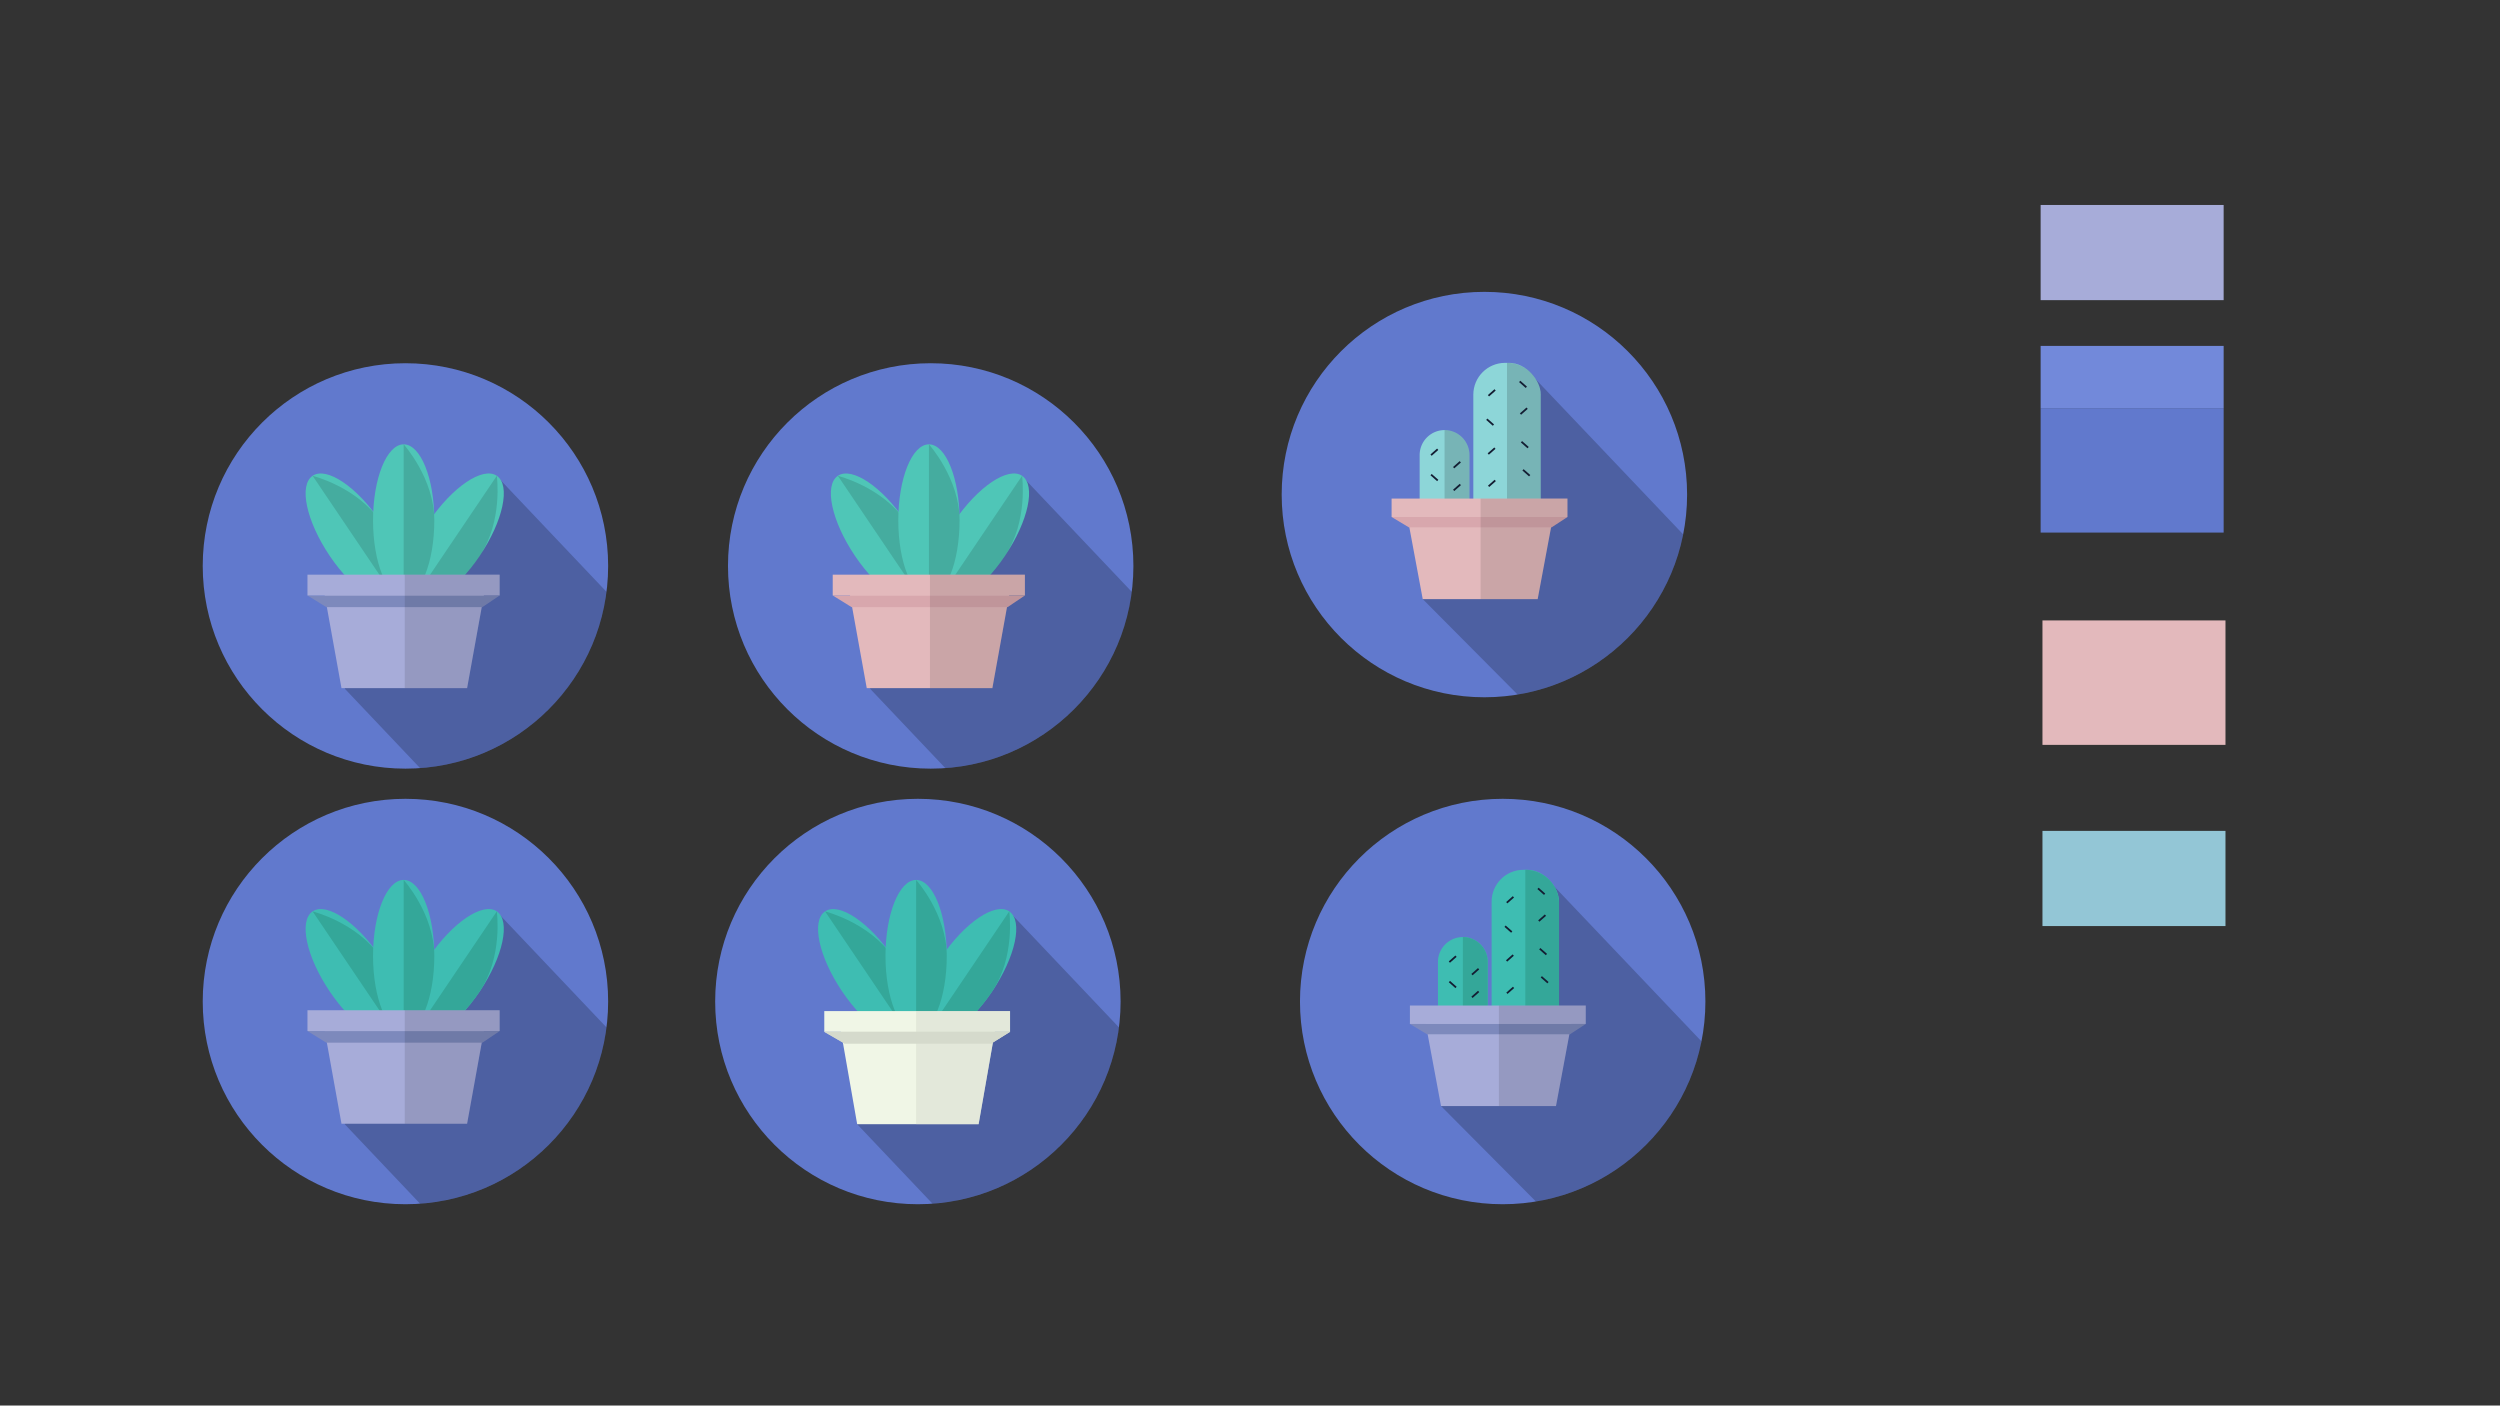 <svg xmlns="http://www.w3.org/2000/svg" viewBox="0 0 1366 768"><rect x="0" y="0" width="1366" height="768" fill="#333333" stroke="none"/><title>Artboard 1</title><g id="92d3df5b-4e7b-4b28-95f4-17598a013ecd" data-name="Layer 1"><g id="f7c1cf79-65d4-4fe1-8814-ac04237989c3" data-name="&lt;Group&gt;"><circle cx="501.53" cy="547.23" r="110.76" fill="#6179cd"/></g><g id="b829a99e-0f05-4689-9121-073d7e3c02ad" data-name="&lt;Group&gt;" opacity="0.21"><path d="M551.29,498,468.36,614.27l41.17,43.42A110.79,110.79,0,0,0,611.4,561.38Z"/></g><g id="41898c98-2310-440e-a9af-2f06d220e3b1" data-name="&lt;Group&gt;"><g id="9297f829-099f-4917-a558-be0b982c99a7" data-name="&lt;Group&gt;"><ellipse cx="528.22" cy="532.4" rx="41.54" ry="16.74" transform="translate(-208.62 672.21) rotate(-55.97)" fill="#3ebdb2"/></g><g id="fce5ff7b-f351-482f-8b9b-8fe8a03ef109" data-name="&lt;Group&gt;"><ellipse cx="474.06" cy="532.4" rx="16.74" ry="41.54" transform="translate(-216.76 356.48) rotate(-34.03)" fill="#3ebdb2"/></g><g id="ef5fdd1c-9a31-4d97-898b-777eb92b3a50" data-name="&lt;Group&gt;"><path d="M542.09,541.77c12.84-19,9.37-43.79,9.37-43.79L505,566.83C512.63,572,529.25,560.79,542.09,541.77Z" fill="#34a799"/></g><g id="621d5a04-566c-452d-9ab2-3a783f1e0f0b" data-name="&lt;Group&gt;"><path d="M487.94,523C475.1,504,450.82,498,450.82,498l46.49,68.85C505,561.66,500.78,542,487.94,523Z" fill="#34a799"/></g><g id="d192e0de-9a3a-4971-a600-98116dd4e235" data-name="&lt;Group&gt;"><ellipse cx="500.57" cy="522.33" rx="16.74" ry="41.54" fill="#3ebdb2"/></g><g id="2ae7d9f7-fdc2-4088-a248-d591dd64f2b3" data-name="&lt;Group&gt;"><path d="M517.31,522.33c0-22.94-16.74-41.54-16.74-41.54v83.08C509.82,563.87,517.31,545.27,517.31,522.33Z" fill="#34a799"/></g></g><g id="68809623-7657-4d68-941f-ac1281789fe5" data-name="&lt;Group&gt;"><g id="ccc00a1b-cf10-4883-93cd-82da591d3e84" data-name="&lt;Group&gt;"><rect x="450.39" y="552.46" width="101.5" height="11.33" fill="#f0f6e6"/></g><g id="20333694-436b-4401-8970-16a2f7f456ea" data-name="&lt;Group&gt;"><polygon points="534.71 614.27 468.36 614.27 459.05 561.09 544.02 561.09 534.71 614.27" fill="#f0f6e6"/></g><g id="97657b28-896e-4a32-b20e-2f09002c06c6" data-name="&lt;Group&gt;"><polygon points="551.89 563.79 541.68 570.14 461.39 570.14 450.39 563.79 551.89 563.79" fill="#d5dacc"/></g></g><g id="4d731b2a-5c4a-4011-bb3b-9cedc3af9cb0" data-name="&lt;Group&gt;"><polygon points="551.89 563.79 541.68 570.14 461.39 570.14 450.39 563.79 551.89 563.79" fill="#d5dacc"/></g><g id="7148db26-7e74-4d80-b9cb-6335e93504eb" data-name="&lt;Group&gt;" opacity="0.48"><polygon points="534.71 614.27 543.54 563.79 551.89 563.79 551.89 552.46 500.57 552.46 500.57 614.27 534.71 614.27" fill="#d5dacc"/></g><g id="8f2db138-03e7-45c1-89c9-6d90eea75d76" data-name="&lt;Group&gt;"><circle cx="221.53" cy="547.23" r="110.76" fill="#6179cd"/></g><g id="1eadf98e-94e7-4ad9-93bf-6dea02b0179c" data-name="&lt;Group&gt;" opacity="0.21"><path d="M271.29,498,188.36,614.27l41.17,43.42A110.79,110.79,0,0,0,331.4,561.38Z"/></g><g id="9267d45f-ae36-42c7-8229-cfa1df283a9b" data-name="&lt;Group&gt;"><circle cx="821.07" cy="547.23" r="110.76" fill="#6179cd"/></g><g id="ff48b397-1e6d-469d-9d16-83fcc69569db" data-name="&lt;Group&gt;" opacity="0.21"><path d="M787.38,604.35l51.83,52.14A110.86,110.86,0,0,0,929.69,569l-80.81-85Z"/></g><g id="e7ac3828-6a9a-4a16-9c63-2a7219adb37f" data-name="&lt;Group&gt;"><rect x="815.02" y="475.26" width="36.83" height="96.45" rx="17.4" ry="17.4" fill="#3ebdb2"/></g><g id="475c0c60-9e4f-4fd8-abfc-c799c952eee3" data-name="&lt;Group&gt;"><path d="M851.85,553.3V493.68a18.47,18.47,0,0,0-18.42-18.42v96.45A18.47,18.47,0,0,0,851.85,553.3Z" fill="#34a799"/></g><g id="1eed35a7-fdf6-4ea7-8301-c248cd7e98b8" data-name="&lt;Group&gt;"><path d="M812.9,558.55v-33A13.64,13.64,0,0,0,799.3,512h0a13.64,13.64,0,0,0-13.6,13.6v33Z" fill="#3ebdb2"/></g><g id="4ae99fb1-f49c-4d8f-bd74-976e911a1644" data-name="&lt;Group&gt;"><path d="M812.9,558.55v-33A13.64,13.64,0,0,0,799.3,512v46.6Z" fill="#34a799"/></g><g id="3749e8ea-ff1c-4453-9d95-c15ea301a35a" data-name="&lt;Group&gt;"><g id="d840257c-2fd0-45a6-b0bf-0f8c5ec962bd" data-name="&lt;Group&gt;"><polygon points="850.18 604.36 787.38 604.36 778.57 557.09 859 557.09 850.18 604.36" fill="#a7acd9"/></g><g id="5d252de9-40d3-4981-aced-c21a9b4299b3" data-name="&lt;Group&gt;"><polygon points="866.45 559.49 857.79 565.13 779.78 565.13 770.37 559.49 866.45 559.49" fill="#7d89bc"/></g><g id="6dd53bd1-a109-4744-8e0c-ee9a6338c462" data-name="&lt;Group&gt;"><rect x="770.37" y="549.42" width="96.08" height="10.07" fill="#a7acd9"/></g><polygon points="819 549.42 819 604.36 850.18 604.36 857.5 565.13 857.79 565.13 866.45 559.49 866.45 549.42 819 549.42" opacity="0.11"/></g><g id="4b49c2b6-2e17-4419-b163-8738bd8116b2" data-name="&lt;Group&gt;"><g id="911d3377-6077-48ac-99f0-71fa227d543a" data-name="&lt;Group&gt;"><ellipse cx="248.22" cy="532.4" rx="41.54" ry="16.74" transform="translate(-331.92 440.16) rotate(-55.97)" fill="#3ebdb2"/></g><g id="95fc0822-c6fc-4eb7-9772-af7f77409c1a" data-name="&lt;Group&gt;"><ellipse cx="194.06" cy="532.4" rx="16.74" ry="41.54" transform="translate(-264.71 199.78) rotate(-34.03)" fill="#3ebdb2"/></g><g id="5fb1a8f2-d259-4563-bb17-f55213d643db" data-name="&lt;Group&gt;"><path d="M262.09,541.77c12.84-19,9.37-43.79,9.37-43.79L225,566.83C232.63,572,249.25,560.79,262.09,541.77Z" fill="#34a799"/></g><g id="36f4e49d-695a-4410-b066-5e233e874026" data-name="&lt;Group&gt;"><path d="M207.94,523C195.1,504,170.82,498,170.82,498l46.49,68.85C225,561.66,220.78,542,207.94,523Z" fill="#34a799"/></g><g id="e31bbb9c-a56f-45a3-92d5-861902925d9b" data-name="&lt;Group&gt;"><ellipse cx="220.57" cy="522.33" rx="16.74" ry="41.54" fill="#3ebdb2"/></g><g id="32cacf89-dabf-483d-9f65-a14daa2eef81" data-name="&lt;Group&gt;"><path d="M237.31,522.33c0-22.94-16.74-41.54-16.74-41.54v83.08C229.82,563.87,237.31,545.27,237.31,522.33Z" fill="#34a799"/></g></g><g id="c3b799f6-2d6c-4351-b393-0b474328a4be" data-name="&lt;Group&gt;"><g id="dd09c04a-7515-47c7-a8e2-7e38df45b799" data-name="&lt;Group&gt;"><polygon points="255.22 614 186.59 614 176.96 560.66 264.86 560.66 255.22 614" fill="#a7acd9"/></g><g id="62395e48-3db7-424d-8a23-8f6b49282d40" data-name="&lt;Group&gt;"><polygon points="273 563.36 263.53 569.73 178.29 569.73 168 563.36 273 563.36" fill="#7d89bc"/></g><g id="e2f96712-857b-4138-b335-9aa54c196370" data-name="&lt;Group&gt;"><rect x="168" y="552" width="105" height="11.36" fill="#a7acd9"/></g><polygon points="221.15 552 221.15 614 255.22 614 263.22 569.73 263.53 569.73 273 563.36 273 552 221.15 552" opacity="0.11"/></g><g id="5ea15330-482b-4132-a853-2e1896635e58" data-name="&lt;Group&gt;"><circle cx="221.53" cy="309.23" r="110.76" fill="#6179cd"/></g><g id="db0771ee-9c9d-400b-afc8-4ddbfc9cdc54" data-name="&lt;Group&gt;" opacity="0.21"><path d="M271.29,260,188.36,376.27l41.17,43.42A110.79,110.79,0,0,0,331.4,323.38Z"/></g><g id="a5999999-1196-4aeb-901a-5872fdc7fa18" data-name="&lt;Group&gt;"><g id="dbba6cc2-9d48-4b3f-987a-f248a193fe86" data-name="&lt;Group&gt;"><ellipse cx="248.22" cy="294.4" rx="41.54" ry="16.74" transform="translate(-134.68 335.35) rotate(-55.97)" fill="#4fc6b7"/></g><g id="3c0b0182-97f0-4fa7-a51d-0d32ce14ad84" data-name="&lt;Group&gt;"><ellipse cx="194.06" cy="294.4" rx="16.74" ry="41.54" transform="translate(-131.52 159.02) rotate(-34.03)" fill="#4fc6b7"/></g><g id="618565d6-8ead-4f60-8ed9-100a5e8b690e" data-name="&lt;Group&gt;" opacity="0.13"><path d="M262.09,303.77c12.84-19,9.37-43.79,9.37-43.79L225,328.83C232.63,334,249.25,322.79,262.09,303.77Z"/></g><g id="4e6e5ae1-90a8-4b7d-b174-9dec5ecb5c36" data-name="&lt;Group&gt;" opacity="0.13"><path d="M207.94,285C195.1,266,170.82,260,170.82,260l46.49,68.85C225,323.66,220.78,304,207.94,285Z"/></g><g id="c86a199d-ce70-4d14-b963-b71eac5e0840" data-name="&lt;Group&gt;"><ellipse cx="220.57" cy="284.33" rx="16.74" ry="41.54" fill="#4fc6b7"/></g><g id="1640564b-eeee-4f4a-bbbe-3c70ae041191" data-name="&lt;Group&gt;" opacity="0.13"><path d="M237.31,284.33c0-22.94-16.74-41.54-16.74-41.54v83.08C229.82,325.87,237.31,307.27,237.31,284.33Z"/></g></g><g id="0520506d-535b-4243-9c99-5721b6f4dae2" data-name="&lt;Group&gt;"><g id="bcde26b8-1093-4ef6-be79-0e197457887b" data-name="&lt;Group&gt;"><polygon points="255.22 376 186.59 376 176.96 322.66 264.86 322.66 255.22 376" fill="#a7acd9"/></g><g id="33f2c02c-32a5-4d3c-80d8-9bcf7455ea64" data-name="&lt;Group&gt;"><polygon points="273 325.36 263.53 331.73 178.29 331.73 168 325.36 273 325.36" fill="#7d89bc"/></g><g id="fd86156f-bc14-417e-9c92-42c4dd692721" data-name="&lt;Group&gt;"><rect x="168" y="314" width="105" height="11.36" fill="#a7acd9"/></g><polygon points="221.15 314 221.15 376 255.22 376 263.22 331.73 263.53 331.73 273 325.36 273 314 221.15 314" opacity="0.11"/></g><g id="d026e9df-c1dd-42a2-9903-0d2d2630e633" data-name="&lt;Group&gt;"><circle cx="508.53" cy="309.23" r="110.76" fill="#6179cd"/></g><g id="62b24251-ff2f-45c6-9561-b9852c8f566d" data-name="&lt;Group&gt;" opacity="0.21"><path d="M558.29,260,475.36,376.27l41.17,43.42A110.79,110.79,0,0,0,618.4,323.38Z"/></g><g id="67868fd5-089b-4313-88ce-460b34d2740a" data-name="&lt;Group&gt;"><g id="aafea014-4730-49ea-98d5-f30cd2fa0e43" data-name="&lt;Group&gt;"><ellipse cx="535.22" cy="294.4" rx="41.54" ry="16.74" transform="translate(-8.29 573.2) rotate(-55.97)" fill="#4fc6b7"/></g><g id="87f36b37-499c-4cc3-81e2-5498173eee4c" data-name="&lt;Group&gt;"><ellipse cx="481.06" cy="294.4" rx="16.74" ry="41.54" transform="translate(-82.37 319.64) rotate(-34.03)" fill="#4fc6b7"/></g><g id="6c446716-ecee-4807-9234-72bccb6d4be1" data-name="&lt;Group&gt;" opacity="0.13"><path d="M549.09,303.77c12.84-19,9.37-43.79,9.37-43.79L512,328.83C519.63,334,536.25,322.79,549.09,303.77Z"/></g><g id="92c33df4-de7f-4635-aac2-24546416acf7" data-name="&lt;Group&gt;" opacity="0.13"><path d="M494.94,285C482.1,266,457.82,260,457.82,260l46.49,68.85C512,323.66,507.78,304,494.94,285Z"/></g><g id="6ba58d8a-9864-4040-a48f-2d55916aa2d9" data-name="&lt;Group&gt;"><ellipse cx="507.57" cy="284.33" rx="16.74" ry="41.54" fill="#4fc6b7"/></g><g id="a0b345c9-a9b1-4937-a62f-b4897fc08c1a" data-name="&lt;Group&gt;" opacity="0.13"><path d="M524.31,284.33c0-22.94-16.74-41.54-16.74-41.54v83.08C516.82,325.87,524.31,307.27,524.31,284.33Z"/></g></g><g id="426f5a98-3c40-481b-bce4-c77d0f33cf6d" data-name="&lt;Group&gt;"><g id="369a5818-5c80-4d23-80c6-ac1bdc406efa" data-name="&lt;Group&gt;"><polygon points="542.23 376 473.59 376 463.96 322.66 551.86 322.66 542.23 376" fill="#e3b9bc"/></g><g id="c7ffc71c-a670-4db1-a17b-2cf304e03bec" data-name="&lt;Group&gt;"><polygon points="560 325.36 550.53 331.73 465.29 331.73 455 325.36 560 325.36" fill="#d8a7ad"/></g><g id="69520b68-6d74-4d24-a738-1fcbac98f07d" data-name="&lt;Group&gt;"><rect x="455" y="314" width="105" height="11.36" fill="#e3b9bc"/></g><polygon points="508.14 314 508.14 376 542.23 376 550.22 331.73 550.53 331.73 560 325.36 560 314 508.14 314" opacity="0.11"/></g><g id="292c3c5b-ef55-4a5d-8c3d-f5de84f58859" data-name="&lt;Group&gt;"><g id="811b1d81-dafa-4c8e-9048-5c273c4a53a4" data-name="&lt;Group&gt;"><rect x="840.19" y="501.16" width="4.85" height="1" transform="translate(-121.07 683.24) rotate(-41.44)" fill="#131d32"/></g><g id="0c85d958-da46-46d4-8e7a-4355ae9df9da" data-name="&lt;Group&gt;"><rect x="822.59" y="522.99" width="4.85" height="1" transform="translate(-139.92 677.05) rotate(-41.44)" fill="#131d32"/></g><g id="2f8ace67-6c1a-4c0e-92f6-4e49e724ecd9" data-name="&lt;Group&gt;"><rect x="822.77" y="540.64" width="4.85" height="1" transform="translate(-151.56 681.59) rotate(-41.44)" fill="#131d32"/></g><g id="85748d57-aabb-4536-97d2-86dc8370405f" data-name="&lt;Group&gt;"><rect x="791.33" y="523.59" width="4.85" height="1" transform="translate(-148.15 656.52) rotate(-41.44)" fill="#131d32"/></g><g id="3b575779-4dbe-4597-91d0-3ad3393283c1" data-name="&lt;Group&gt;"><rect x="823.69" y="505.24" width="1" height="4.85" transform="translate(-101.71 790.02) rotate(-48.59)" fill="#131d32"/></g><g id="b16143b2-4cf2-4299-8cd2-35de56c16487" data-name="&lt;Group&gt;"><rect x="843.49" y="532.9" width="1" height="4.85" transform="translate(-115.75 814.23) rotate(-48.59)" fill="#131d32"/></g><g id="b3a1e696-890a-40ba-b0df-8dc7d0fd63fe" data-name="&lt;Group&gt;"><rect x="842.67" y="517.6" width="1" height="4.85" transform="translate(-104.57 808.37) rotate(-48.59)" fill="#131d32"/></g><g id="d4e3aba7-57bf-448e-a751-210608bf1db3" data-name="&lt;Group&gt;"><rect x="841.67" y="484.58" width="1" height="4.85" transform="translate(-80.13 796.51) rotate(-48.59)" fill="#131d32"/></g><g id="fa6d6006-727d-4722-8746-2a1adf0a7fc8" data-name="&lt;Group&gt;"><rect x="793.26" y="535.51" width="1" height="4.85" transform="translate(-134.71 777.44) rotate(-48.59)" fill="#131d32"/></g><g id="8471fe0d-c3d8-494d-82df-49edb1533ca0" data-name="&lt;Group&gt;"><rect x="803.68" y="530.46" width="4.85" height="1" transform="translate(-149.61 666.41) rotate(-41.44)" fill="#131d32"/></g><g id="f8ae99de-ca4b-4db4-a769-4d3bbd868c58" data-name="&lt;Group&gt;"><rect x="803.68" y="542.85" width="4.85" height="1" transform="translate(-157.8 669.51) rotate(-41.44)" fill="#131d32"/></g><g id="05e629bf-ce24-4cd3-a995-7dff0185fac3" data-name="&lt;Group&gt;"><rect x="822.69" y="491.16" width="4.85" height="1" transform="translate(-118.83 669.16) rotate(-41.44)" fill="#131d32"/></g></g><rect x="1115" y="223" width="100" height="68" fill="#6179cd"/><rect x="1116" y="339" width="100" height="68" fill="#e3b9bc"/><rect x="1116" y="454" width="100" height="52" fill="#93c6d6"/><rect x="1115" y="112" width="100" height="52" fill="#a7acd9"/><rect x="1115" y="189" width="100" height="34" fill="#7289da"/><g id="1e29d2db-77ec-43f4-99f0-ce6236adb203" data-name="&lt;Group&gt;"><circle cx="811.07" cy="270.23" r="110.76" fill="#6179cd"/></g><g id="881534a0-4027-48f7-aea1-584097491906" data-name="&lt;Group&gt;" opacity="0.21"><path d="M777.38,327.35l51.83,52.14A110.86,110.86,0,0,0,919.69,292l-80.81-85Z"/></g><g id="9862aa45-ff7c-4caf-a527-13da563f5acc" data-name="&lt;Group&gt;"><rect x="805.02" y="198.26" width="36.83" height="96.45" rx="17.4" ry="17.4" fill="#8dd6d8"/></g><g id="e99af83b-b137-4759-8950-f8c6d214faee" data-name="&lt;Group&gt;" opacity="0.16"><path d="M841.85,276.3V216.68a18.47,18.47,0,0,0-18.42-18.42v96.45A18.47,18.47,0,0,0,841.85,276.3Z"/></g><g id="79967e1c-1fac-405f-99ea-a4a11bbe99d4" data-name="&lt;Group&gt;"><path d="M802.9,281.55v-33A13.64,13.64,0,0,0,789.3,235h0a13.64,13.64,0,0,0-13.6,13.6v33Z" fill="#8dd6d8"/></g><g id="4c09c6fc-1530-490c-bcfb-9932c0c0d31b" data-name="&lt;Group&gt;" opacity="0.16"><path d="M802.9,281.55v-33A13.64,13.64,0,0,0,789.3,235v46.6Z"/></g><g id="aec2d8b6-2c18-4aee-87a7-bd0b6f3e54d6" data-name="&lt;Group&gt;"><g id="4c7f4e96-56d8-4535-95c1-64f9c4f04082" data-name="&lt;Group&gt;"><polygon points="840.18 327.36 777.38 327.36 768.57 280.09 849 280.09 840.18 327.36" fill="#e3b9bc"/></g><g id="a42da008-679c-4496-b159-5ab09d360aad" data-name="&lt;Group&gt;"><polygon points="856.45 282.49 847.79 288.13 769.78 288.13 760.37 282.49 856.45 282.49" fill="#d8a7ad"/></g><g id="890ea598-330a-4686-917b-f7c872efd11b" data-name="&lt;Group&gt;"><rect x="760.37" y="272.42" width="96.08" height="10.07" fill="#e3b9bc"/></g><polygon points="809 272.42 809 327.36 840.18 327.36 847.5 288.13 847.79 288.13 856.45 282.49 856.45 272.42 809 272.42" opacity="0.11"/></g><g id="d6ae098f-9573-4879-ae88-0294a1833255" data-name="&lt;Group&gt;"><g id="70f066bd-d504-4cdd-9de4-592b090433f4" data-name="&lt;Group&gt;"><rect x="830.19" y="224.16" width="4.85" height="1" transform="translate(59.75 607.28) rotate(-41.44)" fill="#131d32"/></g><g id="adcffa37-33c2-475f-af70-6cc023e55bdd" data-name="&lt;Group&gt;"><rect x="812.59" y="245.99" width="4.85" height="1" transform="translate(40.89 601.09) rotate(-41.44)" fill="#131d32"/></g><g id="99879f5f-3e49-4b75-b921-950a5fe4a261" data-name="&lt;Group&gt;"><rect x="812.77" y="263.64" width="4.85" height="1" transform="translate(29.26 605.63) rotate(-41.44)" fill="#131d32"/></g><g id="2540bfce-bfd6-4a28-a896-f2251a91a0e8" data-name="&lt;Group&gt;"><rect x="781.33" y="246.59" width="4.85" height="1" transform="translate(32.67 580.56) rotate(-41.44)" fill="#131d32"/></g><g id="17ec6e09-31ff-4d3e-a922-a31b7208c91e" data-name="&lt;Group&gt;"><rect x="813.69" y="228.24" width="1" height="4.85" transform="translate(102.66 688.74) rotate(-48.59)" fill="#131d32"/></g><g id="ea9f749b-8a01-4cee-b8bc-068701abe033" data-name="&lt;Group&gt;"><rect x="833.49" y="255.9" width="1" height="4.85" transform="translate(88.61 712.95) rotate(-48.59)" fill="#131d32"/></g><g id="a74cdd2a-e396-4387-89e2-2642e1ae1f0d" data-name="&lt;Group&gt;"><rect x="832.67" y="240.6" width="1" height="4.85" transform="translate(99.78 707.1) rotate(-48.59)" fill="#131d32"/></g><g id="8b69f4d3-34fa-463f-b3ba-cb537a47b93f" data-name="&lt;Group&gt;"><rect x="831.67" y="207.58" width="1" height="4.85" transform="translate(124.24 695.23) rotate(-48.59)" fill="#131d32"/></g><g id="982dd5ac-d361-4c99-8150-e93fc664eb8e" data-name="&lt;Group&gt;"><rect x="783.26" y="258.51" width="1" height="4.85" transform="translate(69.65 676.16) rotate(-48.59)" fill="#131d32"/></g><g id="44426c94-fc38-4f4a-986b-ed303c776b47" data-name="&lt;Group&gt;"><rect x="793.68" y="253.46" width="4.85" height="1" transform="translate(31.21 590.45) rotate(-41.44)" fill="#131d32"/></g><g id="9afe0f5c-2ae3-4d35-9056-69364d5ed48d" data-name="&lt;Group&gt;"><rect x="793.68" y="265.85" width="4.85" height="1" transform="translate(23.02 593.55) rotate(-41.44)" fill="#131d32"/></g><g id="4460ea21-4965-437c-8b8e-ea80c8a0c0d4" data-name="&lt;Group&gt;"><rect x="812.69" y="214.16" width="4.85" height="1" transform="translate(61.99 593.19) rotate(-41.44)" fill="#131d32"/></g></g></g></svg>